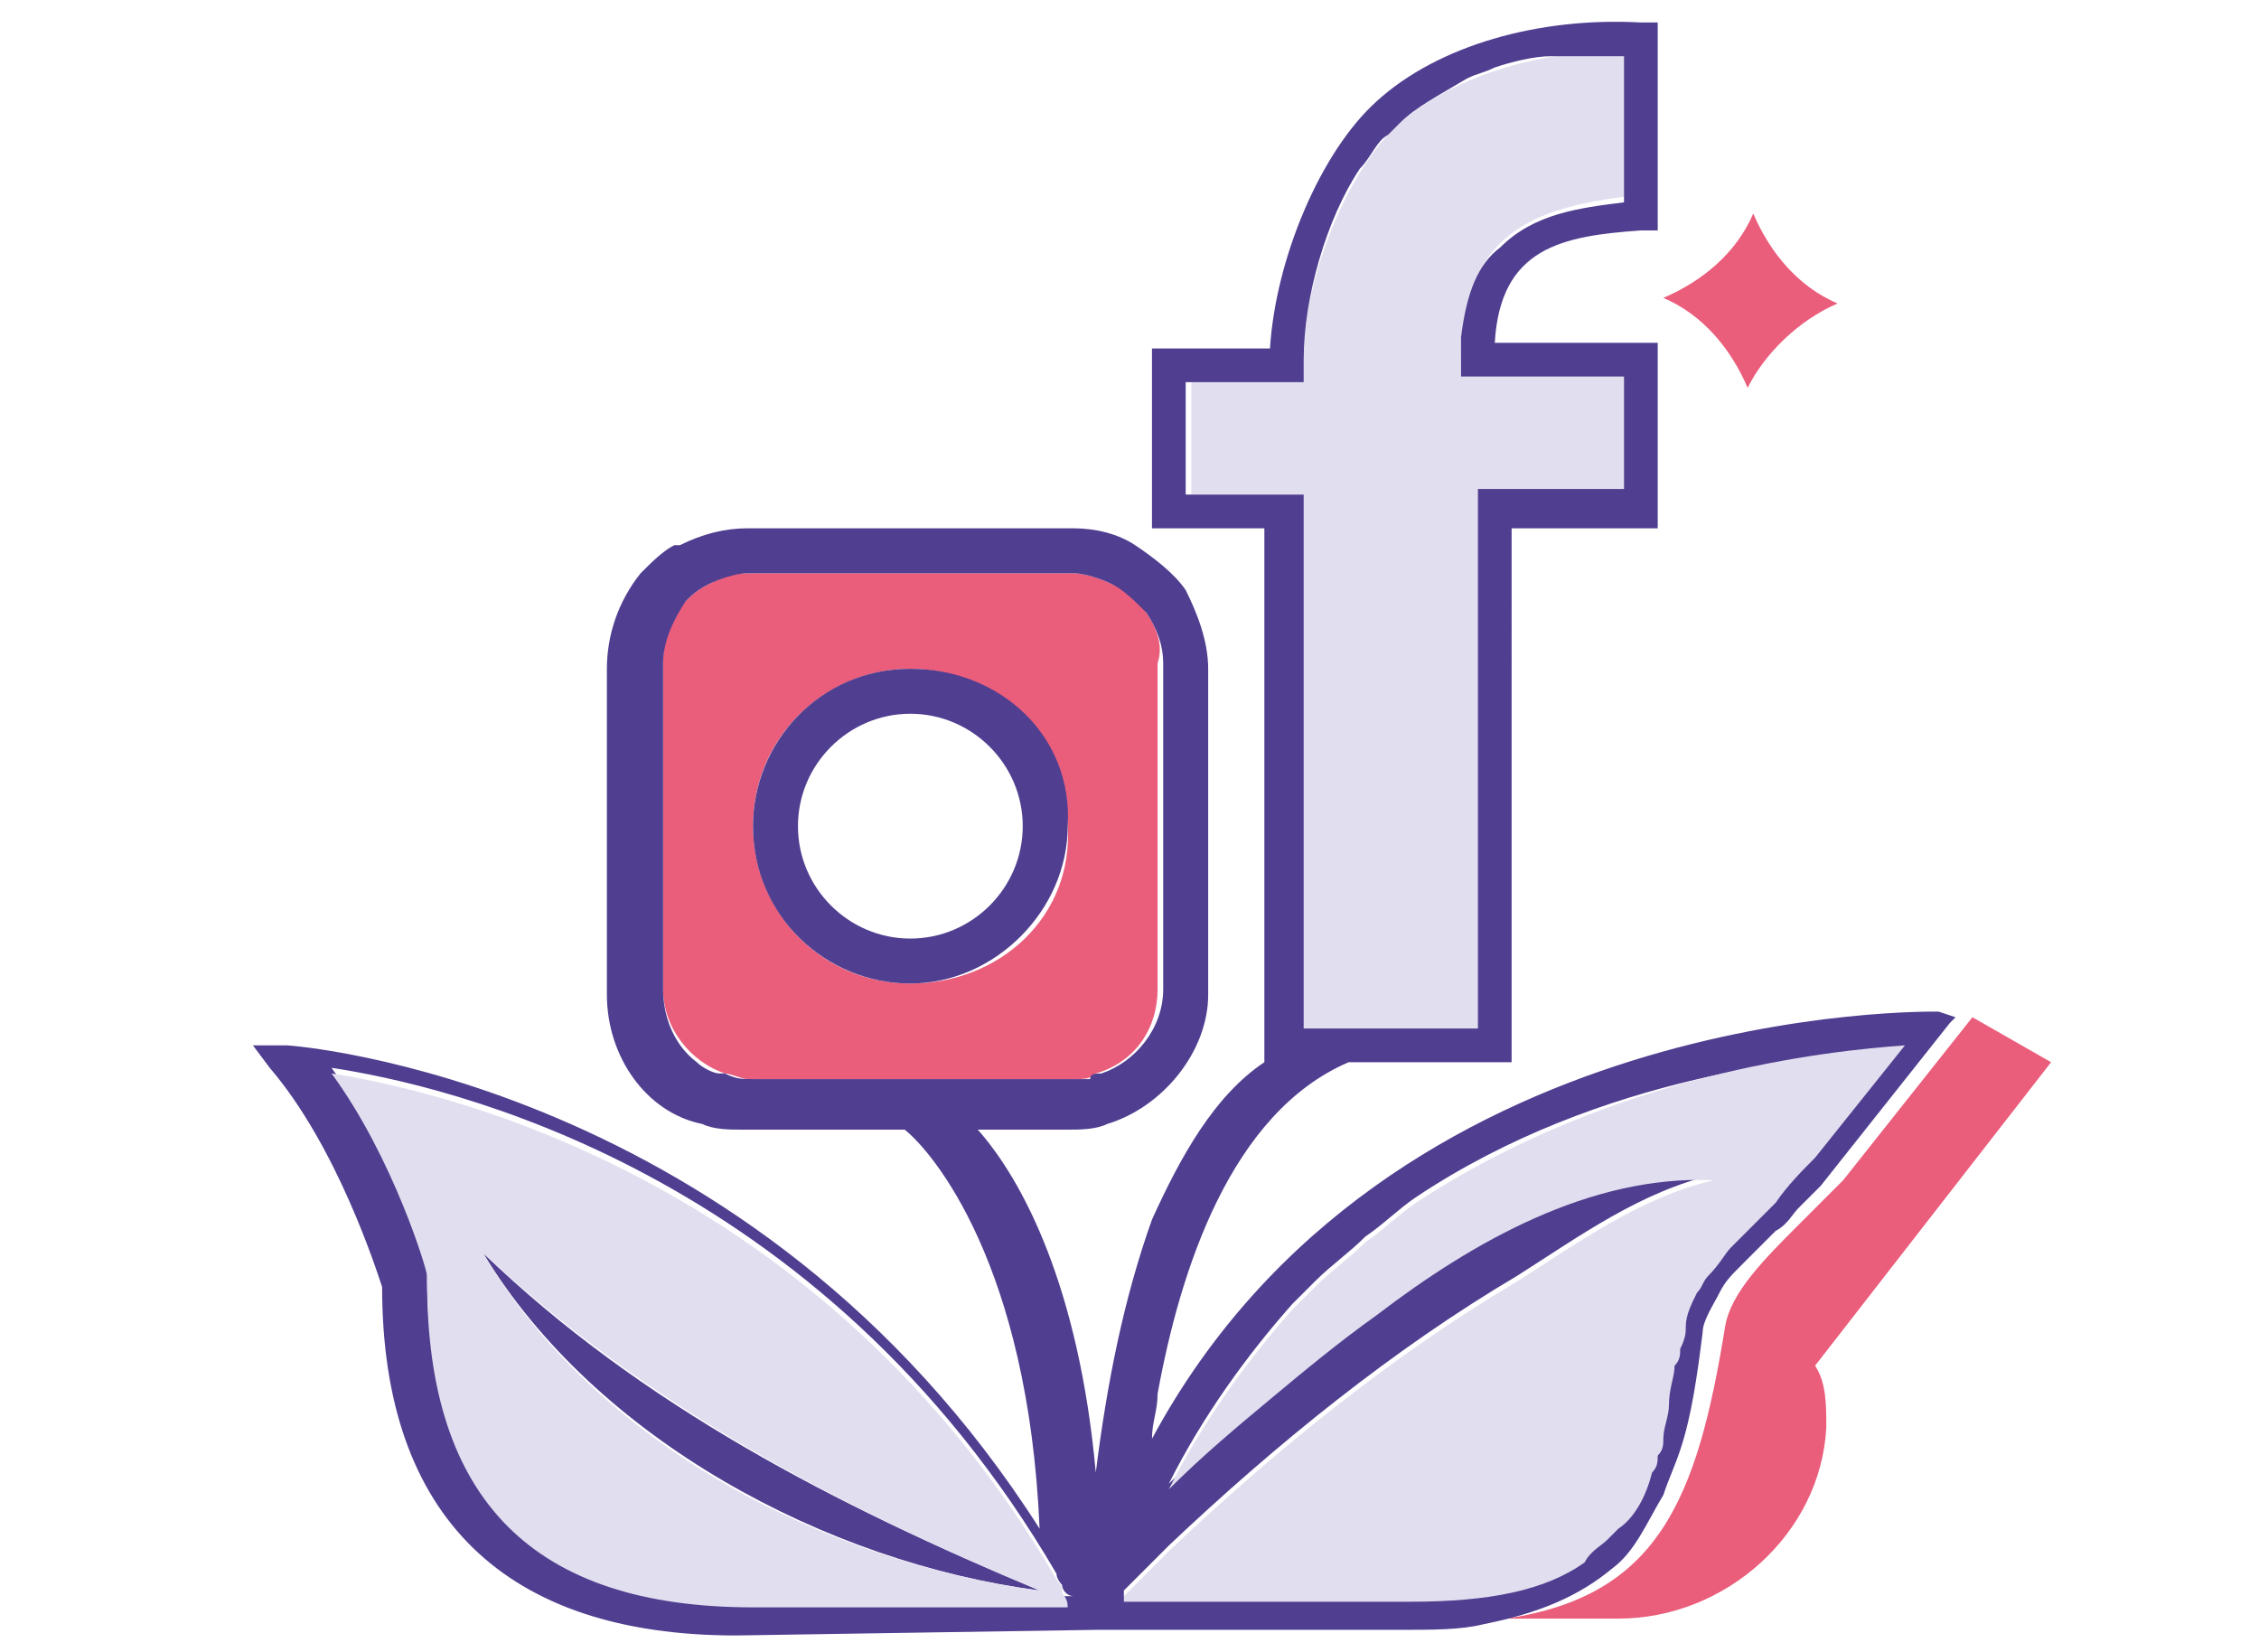 <svg xmlns="http://www.w3.org/2000/svg" xml:space="preserve" id="socialmediapayed" x="0" y="0" style="enable-background:new 0 0 40.2 29.4" version="1.1" viewBox="0 0 40.2 29.4"><style>.st0{fill:#ea5d7b}.st1{fill:#e1deef}.st2{fill:#503e90}</style><path d="M31.1 6.9c-.3-.7-.8-1.3-1.5-1.6.7-.3 1.3-.8 1.6-1.5.3.7.8 1.3 1.5 1.6-.7.3-1.3.9-1.6 1.5zm-.9 16c-.1.2-.2.4-.2.6 0 .1 0 .2-.1.4 0-.1 0-.2.1-.4 0-.2.1-.4.2-.6zm2.1 1.4c.2.3.2.7.2 1.1-.1 1.9-1.8 3.4-3.7 3.4h-2c2.7-.4 3.4-2.1 3.9-5.2.1-.6.7-1.2 1.3-1.8l.8-.8 2.3-2.9 1.4.8-4.2 5.4z" class="st0"/><path d="M18.5 28.3c-3.8-.5-7.9-2.7-9.9-6 2.8 2.7 6.3 4.5 9.9 6z" class="st1"/><path d="M19.4 28.3z" class="st2"/><path d="m20.8 27.4-.8.8c.3-.2.6-.5.8-.8zm4.4.9c1.4 0 2.4-.2 3.1-.7-.7.5-1.7.7-3.1.7H20h5.2zm4.8-4.8c0-.2.1-.4.2-.6-.1.2-.1.4-.2.6 0 .1 0 .2-.1.4.1-.1.1-.3.1-.4zm3.9-4.9-1.6 2 1.6-2z" class="st1"/><path d="M19.4 28.3zm0 0zm-.9 0c-3.8-.5-7.9-2.7-9.9-6 2.8 2.7 6.3 4.5 9.9 6z" class="st2"/><path d="M20.4 10.9c-.1-.2-.3-.4-.6-.5-.2-.1-.5-.2-.7-.2h-5.8c-.3 0-.5.1-.7.2-.2.1-.3.2-.4.3-.3.3-.4.7-.4 1.1v5.8c0 .7.5 1.3 1.1 1.5.1 0 .3.1.4.1h5.8c.2 0 .3 0 .4-.1.7-.2 1.1-.8 1.1-1.5v-5.8c.1-.3 0-.6-.2-.9zm-4.2 6.6c-1.6 0-2.8-1.3-2.8-2.8 0-1.6 1.3-2.8 2.8-2.8s2.8 1.3 2.8 2.8c.1 1.6-1.2 2.8-2.8 2.8z" class="st0"/><path d="M26 6.4v.3h2.9v2h-2.6v9.6h-3.1V8.8h-2v-2h2v-.4c0-1.5.8-3.4 1.7-4.2.9-.8 2.4-1.3 4-1.3v2.6c-1.5.2-2.9.6-2.9 2.9z" class="st1"/><path d="M34.5 18c-.1 0-9.8-.2-14 7.6 0-.3.1-.5.1-.8.4-2.2 1.3-5 3.4-5.9h2.9V9.4h2.6V6.1h-2.9c.1-1.7 1.2-1.9 2.6-2h.3V.4h-.3c-1.8-.1-3.6.4-4.7 1.4-1 .9-1.8 2.8-1.9 4.4h-2.1v3.2h2v9.5c-.9.6-1.5 1.7-2 2.8-.5 1.4-.8 2.9-1 4.5-.3-3.3-1.3-5.2-2.1-6.1H19c.2 0 .5 0 .7-.1 1-.3 1.8-1.3 1.8-2.3v-5.8c0-.5-.2-1-.4-1.4-.2-.3-.6-.6-.9-.8-.3-.2-.7-.3-1.1-.3h-5.8c-.4 0-.8.1-1.2.3H12c-.2.1-.4.3-.6.5-.4.5-.6 1.1-.6 1.7v5.8c0 1.1.7 2.1 1.7 2.3.2.1.5.1.7.1h2.9c.5.4 2.2 2.4 2.4 7.1-5.1-8-13.3-8.6-13.4-8.6h-.6l.3.4c1.2 1.4 1.9 3.6 2 3.9 0 4.1 2.2 6.2 6.3 6.2l6.4-.1h5.4c.6 0 1.1 0 1.5-.1 1-.2 1.7-.5 2.3-1 .4-.3.6-.8.9-1.3.1-.3.2-.5.3-.8.2-.6.3-1.3.4-2.1 0-.2.2-.5.3-.7.1-.2.2-.3.4-.5l.2-.2.4-.4c.2-.1.3-.3.4-.4l.4-.4 2.3-2.9.1-.1-.3-.1zM21.1 8.8v-2h2.1v-.4c0-1.1.4-2.5 1-3.4.2-.2.3-.5.5-.6l.2-.2c.3-.3.7-.5 1.2-.8.2-.1.3-.1.5-.2.3-.1.7-.2 1-.2h1.3v2.6c-.8.1-1.6.2-2.2.8-.4.3-.6.8-.7 1.6v.7h2.9v2h-2.6v9.6h-3.1V8.8h-2.1zm-9.3 8.8v-5.8c0-.4.2-.8.4-1.1.1-.1.2-.2.4-.3.2-.1.5-.2.7-.2h5.8c.2 0 .5.1.7.2.2.1.4.3.6.5.2.3.3.6.3.9v5.8c0 .7-.5 1.3-1.1 1.5-.1 0-.2 0-.2.1h-6c-.2 0-.3 0-.5-.1h-.1c-.1 0-.3-.1-.4-.2-.4-.3-.6-.8-.6-1.3zm1.6 10.9c-3.8 0-5.8-2-5.8-5.8v-.1c0-.1-.6-2.1-1.7-3.6 2 .3 8.7 1.8 12.9 9 0 .1.1.2.1.2 0 .1.1.2.2.2h-5.7zM30.9 22l-.2.2c-.1.1-.2.3-.4.5-.1.1-.1.2-.2.3-.1.2-.2.4-.2.6 0 .1 0 .2-.1.4 0 .1 0 .2-.1.3 0 .2-.1.4-.1.7 0 .2-.1.4-.1.6 0 .1 0 .2-.1.2 0 .1-.1.2-.1.3-.1.4-.3.8-.6 1l-.2.2c-.1.1-.3.2-.4.4-.7.5-1.7.7-3.1.7h-5v-.1l.8-.8c1.9-1.8 4-3.5 6.2-4.8 1.1-.7 2.2-1.5 3.5-1.8-2.2-.1-4.3 1.1-6 2.4-.7.5-1.3 1-1.9 1.5-.6.5-1.2 1-1.8 1.6.6-1.2 1.4-2.3 2.2-3.2l.4-.4c.3-.3.6-.5.9-.8.3-.2.6-.5.9-.7 3.3-2.2 7.1-2.5 8.5-2.6l-1.6 2c-.2.2-.5.5-.7.8l-.5.5z" class="st2"/><path d="m33.9 18.6-1.6 2c-.2.2-.5.5-.7.8l-.6.6-.2.2c-.1.1-.2.3-.4.5-.1.1-.1.2-.2.3-.1.2-.2.4-.2.6 0 .1 0 .2-.1.4 0 .1 0 .2-.1.3 0 .2-.1.4-.1.7 0 .2-.1.4-.1.6 0 .1 0 .2-.1.3 0 .1 0 .2-.1.3-.1.4-.3.8-.6 1l-.2.2c-.1.1-.3.2-.4.4-.7.5-1.7.7-3.1.7H20v-.1l.8-.8c1.9-1.8 4-3.5 6.2-4.8 1.1-.7 2.2-1.5 3.5-1.8-2.2-.1-4.3 1.1-6 2.4-.7.5-1.3 1-1.9 1.5-.6.5-1.2 1-1.8 1.6.6-1.2 1.4-2.3 2.2-3.2l.4-.4c.3-.3.6-.5.9-.8.3-.2.6-.5.9-.7 3.5-2.3 7.3-2.7 8.7-2.8zm-15 9.7c0-.1-.1-.2-.1-.2-4.2-7.2-11-8.7-12.9-9 1.1 1.5 1.7 3.5 1.7 3.6v.1c0 3.9 1.9 5.8 5.8 5.8H19c0-.2-.1-.2-.1-.3zm-10.3-6c2.9 2.7 6.3 4.5 9.9 6-3.8-.5-7.9-2.6-9.9-6z" class="st1"/><path d="M16.2 11.9c-1.6 0-2.8 1.3-2.8 2.8 0 1.6 1.3 2.8 2.8 2.8s2.8-1.3 2.8-2.8c.1-1.6-1.2-2.8-2.8-2.8zm0 4.8c-1.1 0-2-.9-2-2s.9-2 2-2 2 .9 2 2-.9 2-2 2z" class="st2"/></svg>